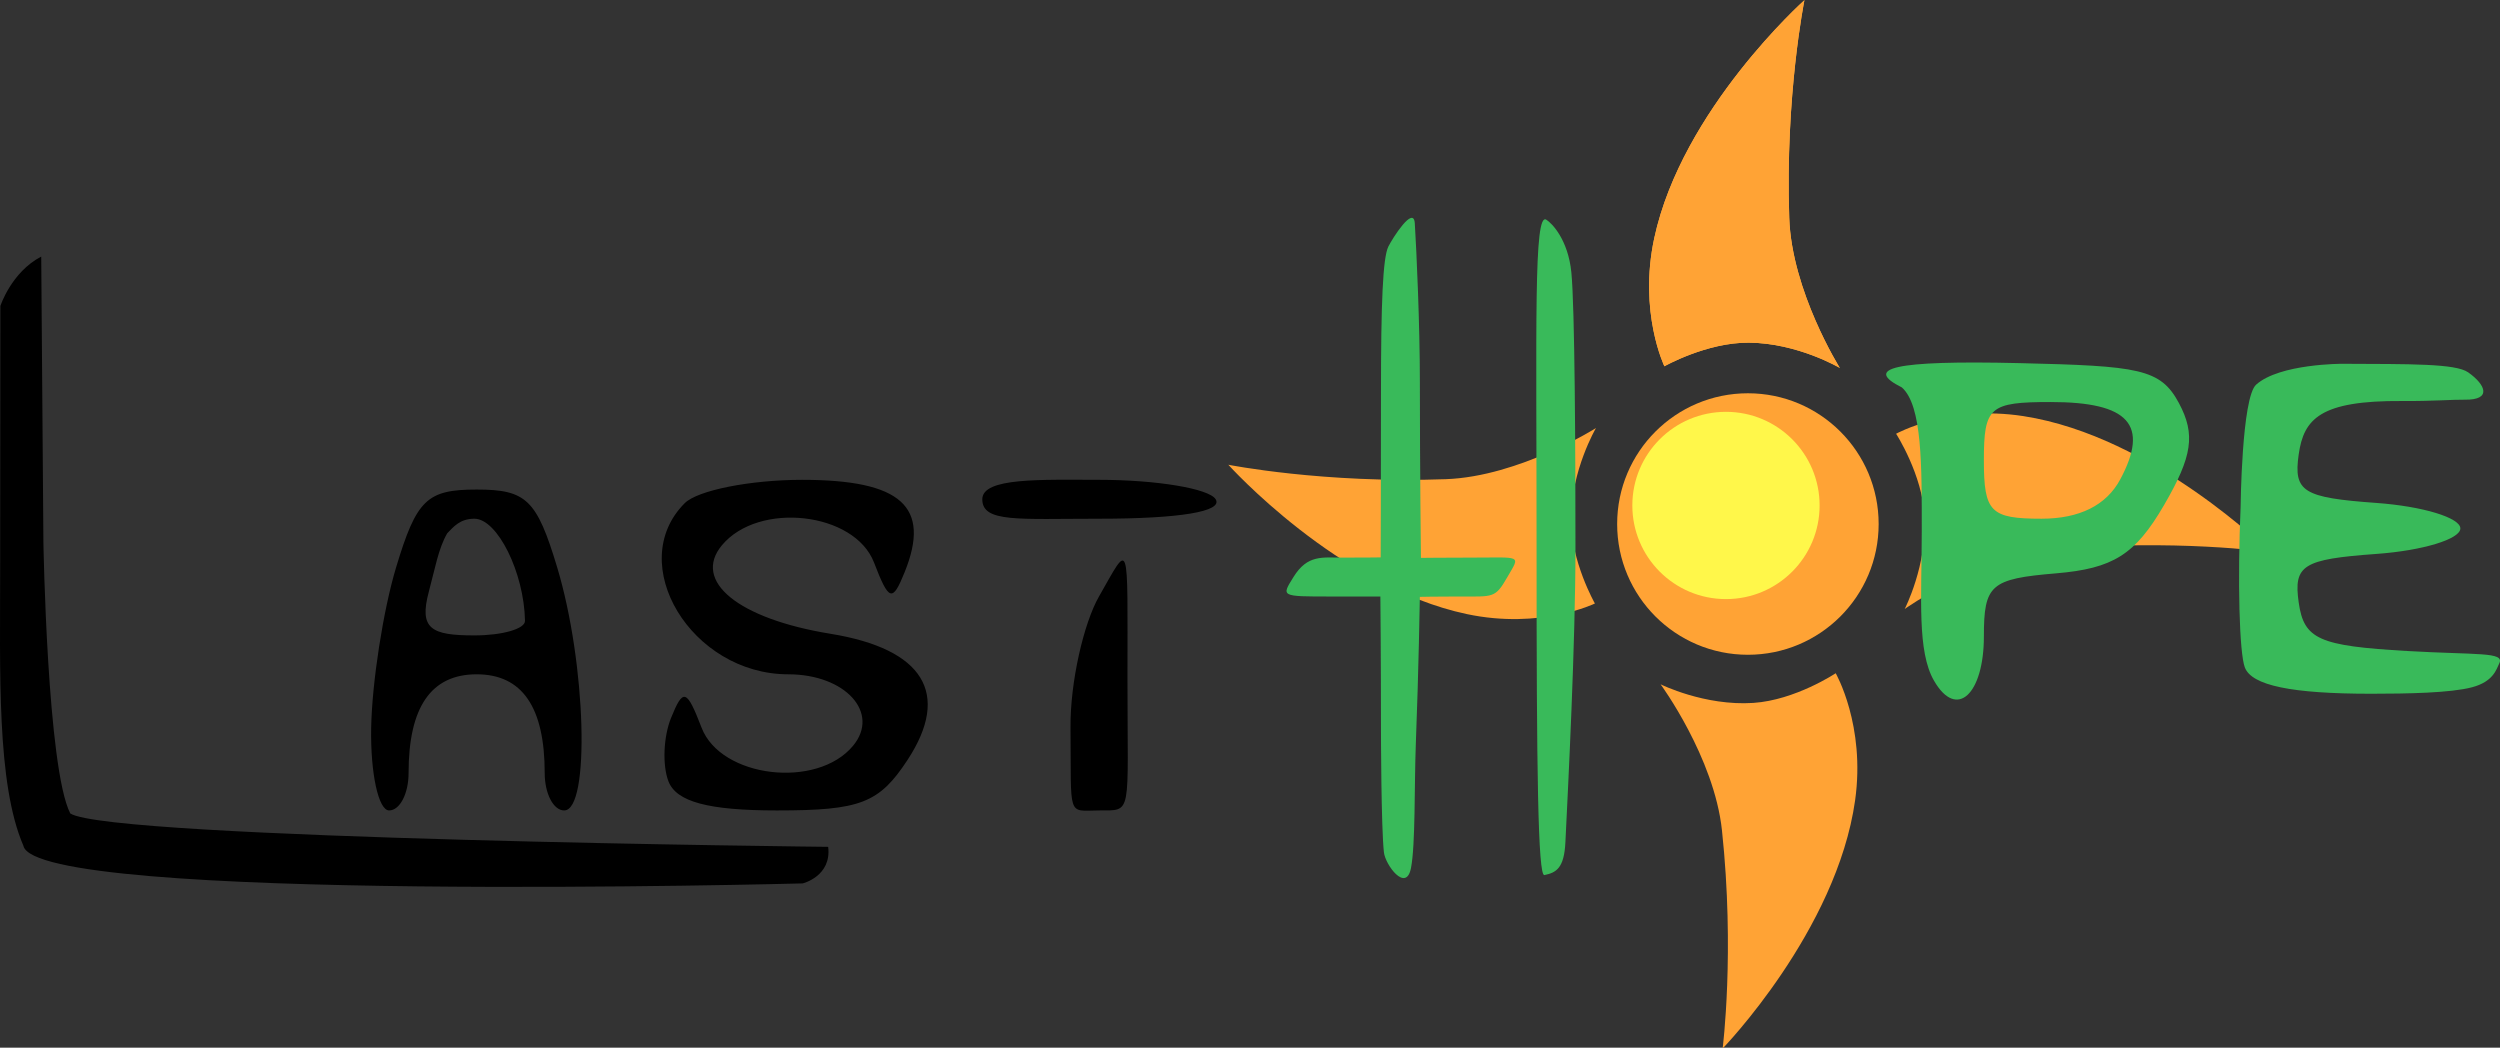 <?xml version="1.0" encoding="UTF-8" standalone="no"?>
<svg
   version="1.1"
   id="svg837"
   width="426.239"
   height="178.623"
   viewBox="0 0 426.239 178.623"
   sodipodi:docname="title.svg"
   inkscape:version="1.1.1 (3bf5ae0d25, 2021-09-20, custom)"
   xmlns:inkscape="http://www.inkscape.org/namespaces/inkscape"
   xmlns:sodipodi="http://sodipodi.sourceforge.net/DTD/sodipodi-0.dtd"
   xmlns="http://www.w3.org/2000/svg"
   xmlns:svg="http://www.w3.org/2000/svg"
   xmlns:rdf="http://www.w3.org/1999/02/22-rdf-syntax-ns#"
   xmlns:cc="http://creativecommons.org/ns#">
  <rect x="0" y="0" width="426.239" height="178.623" fill="#333333" stroke="none"/>
  <defs
     id="defs841">
    <linearGradient
       id="linearGradient919"
       inkscape:swatch="solid">
      <stop
         id="stop917"
         offset="0"
         style="stop-color:#ffffff;stop-opacity:1;" />
    </linearGradient>
  </defs>
  <sodipodi:namedview
     pagecolor="#ffffff"
     bordercolor="#666666"
     borderopacity="1"
     objecttolerance="10"
     gridtolerance="10"
     guidetolerance="10"
     inkscape:pageopacity="0"
     inkscape:pageshadow="2"
     inkscape:window-width="1920"
     inkscape:window-height="1015"
     id="namedview839"
     showgrid="false"
     inkscape:zoom="1.4142136"
     inkscape:cx="95.105858"
     inkscape:cy="33.587571"
     inkscape:window-x="0"
     inkscape:window-y="32"
     inkscape:window-maximized="1"
     inkscape:current-layer="svg837"
     inkscape:document-rotation="0"
     inkscape:pagecheckerboard="0" />
  <g
     transform="matrix(0.761,0,0,0.761,208.55,-47.076)"
     id="layer1"
     inkscape:label="Livello 1">
    <circle
       r="29.293"
       cy="179.263"
       cx="117.555"
       id="path832"
       style="fill:#ffa335;fill-opacity:1;stroke-width:0.265" />
    <circle
       r="20.978"
       cy="175.105"
       cx="112.642"
       id="path834"
       style="fill:#fff74a;fill-opacity:1;stroke-width:0.539" />
    <path
       sodipodi:nodetypes="cscscsc"
       inkscape:connector-curvature="0"
       id="path844"
       d="m 98.845,143.922 c 0,0 9.463,-5.355 18.899,-5.292 10.952,0.073 20.411,5.67 20.411,5.67 0,0 -10.785,-17.176 -11.339,-33.64 -0.923,-27.402 3.402,-48.759 3.402,-48.759 0,0 -27.422,24.469 -33.64,53.295 -3.581,16.604 2.268,28.726 2.268,28.726 z"
       style="fill:#ffae44;fill-opacity:1;stroke:none;stroke-width:0.1;stroke-linecap:butt;stroke-linejoin:miter;stroke-miterlimit:4;stroke-dasharray:none;stroke-opacity:1;paint-order:normal" />
    <path
       inkscape:transform-center-x="-75.830753"
       inkscape:transform-center-y="-2.612051"
       style="fill:#ffa335;fill-opacity:1;stroke:none;stroke-width:22.1;stroke-linecap:butt;stroke-linejoin:miter;stroke-miterlimit:4;stroke-dasharray:none;stroke-opacity:1;paint-order:markers stroke fill"
       d="m 150.758,159.04 c 0,0 5.9,9.133 6.39,18.556 0.568,10.937 -4.464,20.708 -4.464,20.708 0,0 16.514,-11.773 32.918,-13.291 27.301,-2.526 48.874,0.539 48.874,0.539 0,0 -26.033,-25.942 -55.174,-30.46 -16.785,-2.602 -28.544,3.947 -28.544,3.947 z"
       id="path923"
       inkscape:connector-curvature="0"
       sodipodi:nodetypes="cscscsc" />
    <path
       sodipodi:nodetypes="cscscsc"
       inkscape:connector-curvature="0"
       id="path925"
       d="m 137.226,212.693 c 0,0 -9.05,6.028 -18.465,6.65 -10.928,0.722 -20.769,-4.173 -20.769,-4.173 0,0 12.004,16.347 13.752,32.728 2.91,27.263 0.148,48.877 0.148,48.877 0,0 25.573,-26.395 29.681,-55.597 2.366,-16.82 -4.348,-28.486 -4.348,-28.486 z"
       style="fill:#ffa335;fill-opacity:1;stroke:none;stroke-width:22.1;stroke-linecap:butt;stroke-linejoin:miter;stroke-miterlimit:4;stroke-dasharray:none;stroke-opacity:1;paint-order:markers stroke fill"
       inkscape:transform-center-y="75.728948"
       inkscape:transform-center-x="-3.250529" />
    <path
       inkscape:transform-center-x="75.964906"
       inkscape:transform-center-y="0.15338493"
       style="fill:#ffa335;fill-opacity:1;stroke:none;stroke-width:22.1;stroke-linecap:butt;stroke-linejoin:miter;stroke-miterlimit:4;stroke-dasharray:none;stroke-opacity:1;paint-order:markers stroke fill"
       d="m 83.278,197.068 c 0,0 -5.388,-9.445 -5.358,-18.88 0.035,-10.952 5.598,-20.43 5.598,-20.43 0,0 -17.138,10.845 -33.6,11.457 -27.399,1.018 -48.771,-3.231 -48.771,-3.231 0,0 24.564,27.337 53.412,33.453 16.617,3.523 28.718,-2.368 28.718,-2.368 z"
       id="path927"
       inkscape:connector-curvature="0"
       sodipodi:nodetypes="cscscsc" />
    <path
       style="fill:#ffa335;fill-opacity:1;stroke:none;stroke-width:0.1;stroke-linecap:butt;stroke-linejoin:miter;stroke-miterlimit:4;stroke-dasharray:none;stroke-opacity:1;paint-order:normal"
       d="m 98.845,143.922 c 0,0 9.463,-5.355 18.899,-5.292 10.952,0.073 20.411,5.67 20.411,5.67 0,0 -10.785,-17.176 -11.339,-33.64 -0.923,-27.402 3.402,-48.759 3.402,-48.759 0,0 -27.422,24.469 -33.64,53.295 -3.581,16.604 2.268,28.726 2.268,28.726 z"
       id="path929"
       inkscape:connector-curvature="0"
       sodipodi:nodetypes="cscscsc" />
  </g>
  <path
     id="path74569"
     style="fill:#39ba5a;fill-opacity:1;stroke-width:3.316"
     d="m 382.739,113.807 c -0.944,-2.461 -1.27,-14.771 -0.725,-27.356 0,0 0.18,-18.662 2.65,-20.872 4.013,-3.592 14.707,-3.555 14.707,-3.555 11.596,0.051 19.289,-0.048 21.429,1.452 3.039,2.13 4.068,4.744 -0.565,4.667 -1.946,-0.033 -5.394,0.263 -10.703,0.227 -13.929,-0.094 -16.75,3.027 -17.612,9.09 -0.908,6.381 0.697,7.385 13.263,8.29 7.863,0.566 14.297,2.522 14.297,4.345 0,1.824 -6.433,3.779 -14.297,4.345 -12.566,0.905 -14.172,1.908 -13.263,8.29 0.892,6.267 3.427,7.398 18.528,8.265 11.878,0.683 16.611,0.128 15.676,2.082 -0.494,1.032 -1.006,3.136 -4.662,4.101 -3.656,0.965 -10.974,1.102 -17.203,1.102 -13.561,0 -20.345,-1.41 -21.52,-4.474 z M 361.49,81.739 c 4.985,-9.314 1.504,-13.195 -11.838,-13.195 -10.467,0 -11.41,0.822 -11.41,9.947 0,8.816 1.118,9.947 9.831,9.947 6.471,0 11.056,-2.29 13.417,-6.7 z m -31.746,34.326 c -2.911,-5.041 -2.104,-14.081 -2.093,-25.359 0.01,-11.277 0.097,-21.563 -3.39,-24.649 -6.48,-3.247 -1.736,-4.663 20.091,-4.145 20.295,0.482 23.996,0.926 27.139,6.8 2.862,5.347 2.32,9.067 -2.532,17.408 -4.915,8.448 -8.671,10.818 -18.444,11.637 -11.136,0.934 -12.272,1.932 -12.272,10.776 0,9.733 -4.601,14.282 -8.499,7.53 z M 261.978,93.412 c 0,-38.101 -0.505,-57.291 1.658,-55.955 0.996,0.616 3.711,3.435 4.27,8.947 0.601,5.923 0.704,30.689 0.704,47.008 0,16.318 -1.234,40.355 -1.717,50.219 -0.214,4.364 -1.545,5.155 -3.577,5.564 -1.102,0.222 -1.338,-17.682 -1.338,-55.783 z m -26.527,30.948 c 0,-12.344 -0.103,-22.659 -0.103,-22.659 0,0 -3.415,0.001 -8.382,0.001 -8.696,0 -8.492,0.011 -6.436,-3.316 2.397,-3.878 4.945,-3.316 8.485,-3.316 3.884,0 6.387,-0.038 6.387,-0.038 0,0 0.049,-12.859 0.049,-27.951 0,-15.394 0.307,-23.138 1.264,-25.056 0.692,-1.387 4.306,-7.098 4.503,-3.947 0.301,4.787 0.864,17.363 0.864,26.953 0,15.007 0.184,30.085 0.184,30.085 0,0 4.062,-0.047 8.301,-0.047 8.989,0 8.672,-0.558 6.436,3.316 -2.107,3.649 -2.318,3.316 -8.346,3.316 -3.861,0 -6.577,0.062 -6.577,0.062 0,0 -0.2,12.415 -0.688,25.102 -0.266,6.92 -0.048,17.199 -0.828,21.145 -0.839,4.241 -4.37,-0.553 -4.611,-2.682 -0.474,-4.189 -0.502,-20.415 -0.503,-20.968 z"
     sodipodi:nodetypes="scsssssssssssssssssssssccsssssssssssssccssscsssscssscsssc" />
  <path
     id="path74532"
     style="fill:#000000;stroke-width:3.316"
     d="m 167.477,85.123 c 0,-3.75 10.08,-3.316 19.895,-3.316 9.815,0 18.768,1.492 19.895,3.316 1.287,2.083 -6.11,3.316 -19.895,3.316 -13.785,0 -19.895,0.69 -19.895,-3.316 z m 15.039,38.961 c -0.073,-7.751 2.25,-17.823 4.856,-22.382 5.352,-9.362 4.856,-10.385 4.856,14.092 0,23.519 0.924,22.338 -4.856,22.382 -5.498,0.042 -4.71,1.405 -4.856,-14.092 z m -68.551,9.119 c -1.05,-2.736 -0.853,-7.585 0.436,-10.776 2.083,-5.156 2.666,-4.971 5.222,1.658 3.291,8.535 19.665,10.483 25.816,3.071 4.66,-5.615 -1.298,-12.19 -11.046,-12.19 -16.523,0 -27.944,-18.884 -17.649,-29.179 2.188,-2.188 11.188,-3.979 19.999,-3.979 16.946,0 22.013,4.562 17.492,15.75 -2.083,5.156 -2.666,4.971 -5.222,-1.658 -3.321,-8.612 -19.685,-10.459 -25.936,-2.927 -5.076,6.117 2.788,12.523 18.514,15.082 15.901,2.588 20.552,10.193 13.146,21.497 -4.841,7.388 -8.031,8.624 -22.258,8.624 -11.703,0 -17.17,-1.469 -18.515,-4.974 z M 89.51,105.847 c -0.15,-8.227 -4.702,-17.408 -8.631,-17.408 -2.523,0 -3.596,1.451 -4.632,2.487 -1.509,2.614 -2.062,5.951 -3.133,9.947 -1.7,6.346 0.385,7.461 7.765,7.461 4.772,0 8.656,-1.119 8.631,-2.487 z m -26.227,18.237 c 0.14,-7.751 2.053,-20.061 4.251,-27.356 3.481,-11.555 5.25,-13.263 13.731,-13.263 8.481,0 10.25,1.709 13.731,13.263 4.942,16.402 5.661,41.448 1.19,41.448 -1.824,0 -3.316,-2.862 -3.316,-6.36 0,-11.268 -3.845,-16.85 -11.605,-16.85 -7.761,0 -11.605,5.582 -11.605,16.85 0,3.498 -1.492,6.36 -3.316,6.36 -1.824,0 -3.201,-6.342 -3.061,-14.092 z M 0.028,96.371 0.066,52.167 c 0,0 1.848,-5.743 6.964,-8.424 l 0.371,48.699 c 0,0 0.644,38.574 4.58,46.247 6.73,4.393 129.22,5.694 129.22,5.694 0.616,5.024 -4.344,6.233 -4.344,6.233 0,0 -130.858,3.493 -132.87,-6.428 -4.588,-10.642 -3.955,-29.592 -3.959,-47.816 z"
     inkscape:connector-curvature="0"
     sodipodi:nodetypes="sssssssscssssssssssssssssscsssssssssssssccccccccc" />
  <path
     style="fill:#000000"
     d=""
     id="path74528"
     inkscape:connector-curvature="0" />
</svg>
